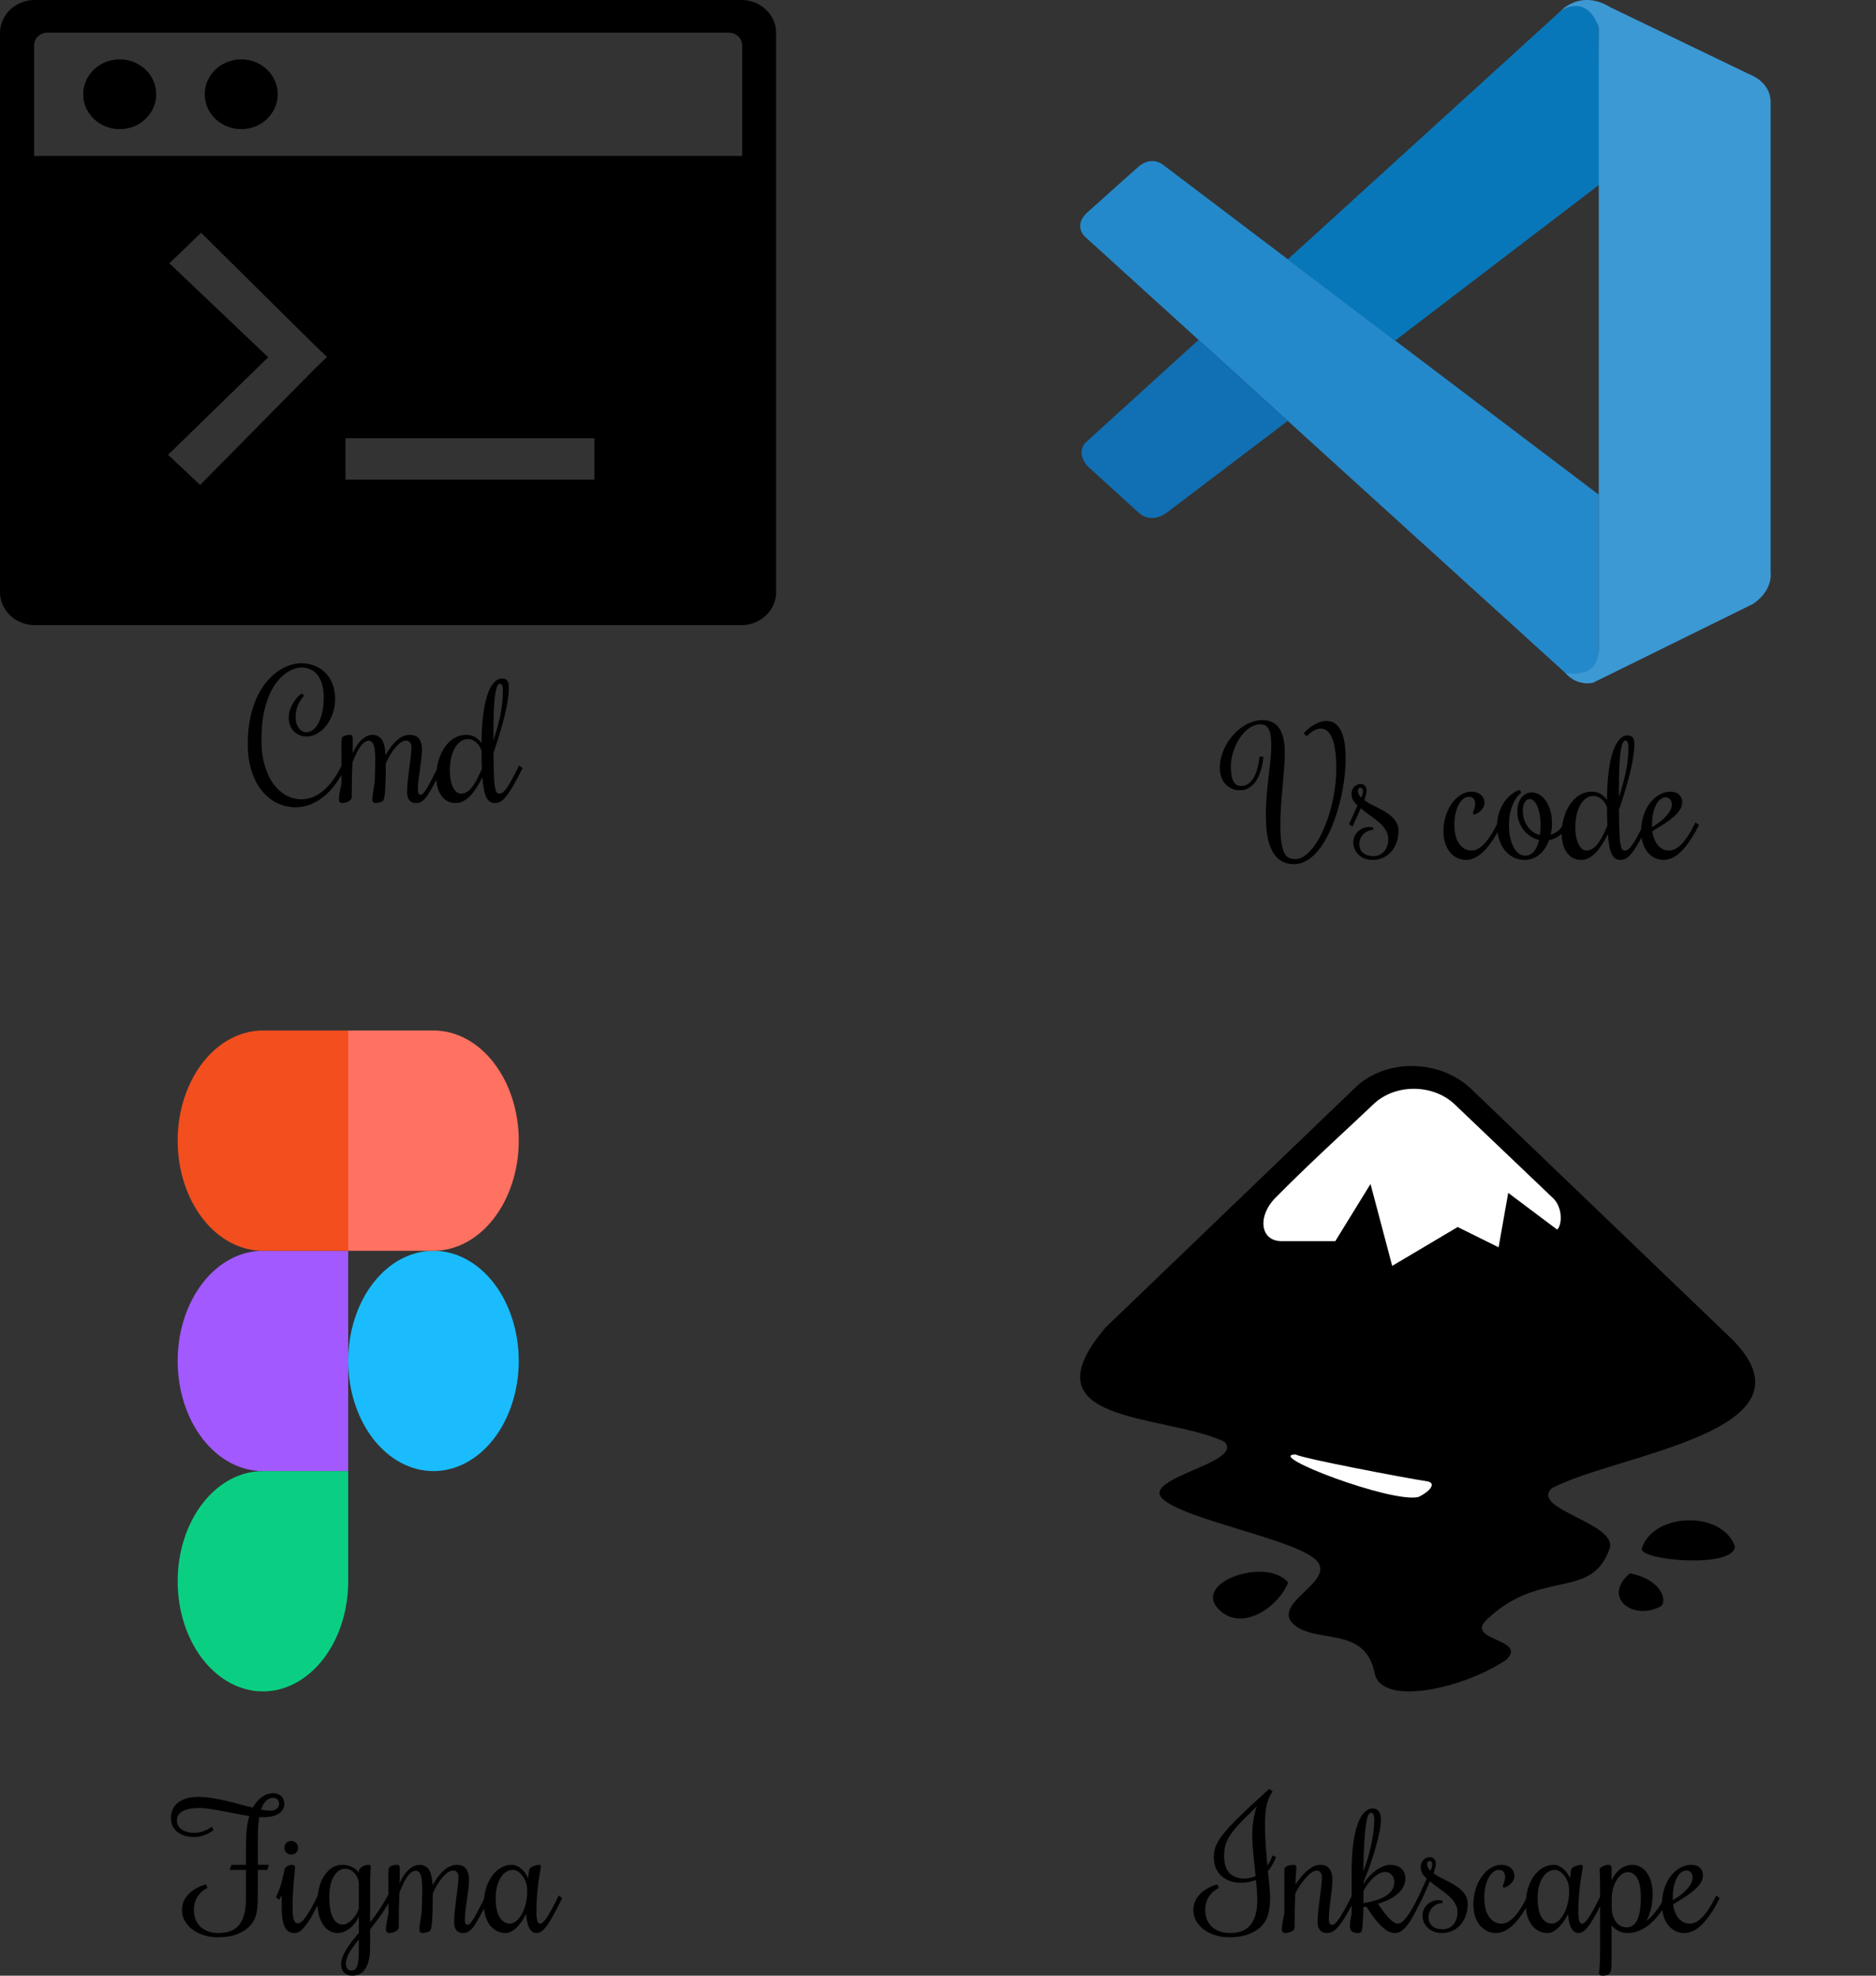<svg width="264" height="278" viewBox="0 0 264 278" fill="none" xmlns="http://www.w3.org/2000/svg">
<rect x="0" y="0" width="264" height="278" fill="#333333" stroke="none"/>
<g id="tools">
<path id="Cmd" d="M36.793 104.094C36.793 105.5 36.953 106.727 37.273 107.773C37.594 108.82 38.016 109.691 38.539 110.387C39.07 111.082 39.672 111.605 40.344 111.957C41.023 112.301 41.719 112.473 42.43 112.473C42.938 112.473 43.438 112.379 43.93 112.191C44.43 112.004 44.914 111.723 45.383 111.348C45.852 110.973 46.301 110.504 46.73 109.941C47.168 109.379 47.574 108.719 47.949 107.961L48.078 107.715L48.559 108.078L48.43 108.324C48 109.191 47.523 109.953 47 110.609C46.484 111.266 45.934 111.816 45.348 112.262C44.762 112.699 44.152 113.031 43.52 113.258C42.895 113.484 42.254 113.598 41.598 113.598C41.035 113.598 40.477 113.516 39.922 113.352C39.375 113.195 38.852 112.957 38.352 112.637C37.859 112.309 37.398 111.898 36.969 111.406C36.547 110.914 36.18 110.34 35.867 109.684C35.555 109.02 35.309 108.273 35.129 107.445C34.957 106.609 34.871 105.691 34.871 104.691C34.871 103.371 34.98 102.176 35.199 101.105C35.426 100.027 35.727 99.07 36.102 98.234C36.484 97.391 36.926 96.66 37.426 96.043C37.934 95.426 38.465 94.918 39.02 94.519C39.574 94.113 40.141 93.812 40.719 93.617C41.297 93.422 41.852 93.324 42.383 93.324C43.078 93.324 43.719 93.445 44.305 93.688C44.891 93.922 45.395 94.258 45.816 94.695C46.238 95.125 46.566 95.652 46.801 96.277C47.043 96.894 47.164 97.582 47.164 98.34C47.164 99.066 47.051 99.75 46.824 100.391C46.605 101.031 46.309 101.594 45.934 102.078C45.566 102.555 45.141 102.934 44.656 103.215C44.18 103.496 43.68 103.637 43.156 103.637C42.805 103.637 42.477 103.574 42.172 103.449C41.867 103.324 41.602 103.148 41.375 102.922C41.148 102.695 40.969 102.418 40.836 102.09C40.703 101.762 40.637 101.398 40.637 101C40.637 100.617 40.695 100.25 40.812 99.898C40.93 99.539 41.078 99.211 41.258 98.914C41.438 98.609 41.633 98.344 41.844 98.117C42.062 97.883 42.273 97.699 42.477 97.566L42.793 97.883C42.629 98.07 42.473 98.273 42.324 98.492C42.184 98.703 42.059 98.934 41.949 99.184C41.84 99.426 41.754 99.688 41.691 99.969C41.629 100.25 41.598 100.555 41.598 100.883C41.598 101.219 41.637 101.52 41.715 101.785C41.801 102.051 41.914 102.277 42.055 102.465C42.203 102.652 42.371 102.797 42.559 102.898C42.746 102.992 42.945 103.039 43.156 103.039C43.445 103.039 43.734 102.934 44.023 102.723C44.312 102.504 44.57 102.188 44.797 101.773C45.023 101.352 45.207 100.836 45.348 100.227C45.488 99.617 45.559 98.914 45.559 98.117C45.559 97.398 45.477 96.777 45.312 96.254C45.156 95.723 44.938 95.285 44.656 94.941C44.375 94.598 44.043 94.344 43.66 94.18C43.277 94.008 42.867 93.922 42.43 93.922C42.117 93.922 41.762 93.992 41.363 94.133C40.965 94.266 40.555 94.488 40.133 94.801C39.719 95.113 39.312 95.527 38.914 96.043C38.516 96.551 38.156 97.184 37.836 97.941C37.523 98.691 37.27 99.574 37.074 100.59C36.887 101.605 36.793 102.773 36.793 104.094ZM51.898 104.234C51.672 104.234 51.453 104.316 51.242 104.48C51.039 104.637 50.844 104.855 50.656 105.137C50.469 105.41 50.285 105.734 50.105 106.109C49.934 106.477 49.762 106.871 49.59 107.293V107.434C49.566 108.121 49.543 108.852 49.52 109.625C49.504 110.398 49.496 111.242 49.496 112.156C49.496 112.312 49.441 112.445 49.332 112.555C49.23 112.656 49.109 112.742 48.969 112.812C48.828 112.875 48.684 112.922 48.535 112.953C48.387 112.984 48.266 113 48.172 113C48.055 113 47.945 112.965 47.844 112.895C47.742 112.824 47.691 112.668 47.691 112.426C47.691 112.309 47.703 112.164 47.727 111.992C47.75 111.812 47.781 111.621 47.82 111.418C47.852 111.215 47.891 111.008 47.938 110.797C47.977 110.578 48.016 110.375 48.055 110.188C48.055 109.523 48.055 108.926 48.055 108.395C48.047 107.863 48.043 107.391 48.043 106.977C48.043 106.562 48.043 106.199 48.043 105.887C48.035 105.574 48.031 105.305 48.031 105.078C48.031 104.703 48.039 104.43 48.055 104.258C48.062 104.078 48.078 103.953 48.102 103.883C48.141 103.773 48.211 103.688 48.312 103.625C48.422 103.562 48.535 103.516 48.652 103.484C48.77 103.445 48.887 103.422 49.004 103.414C49.121 103.406 49.211 103.402 49.273 103.402C49.422 103.402 49.52 103.445 49.566 103.531C49.613 103.617 49.637 103.75 49.637 103.93C49.637 104.336 49.637 104.703 49.637 105.031C49.637 105.359 49.629 105.688 49.613 106.016C49.762 105.664 49.934 105.332 50.129 105.02C50.332 104.699 50.555 104.422 50.797 104.188C51.039 103.945 51.293 103.754 51.559 103.613C51.832 103.473 52.113 103.402 52.402 103.402C52.754 103.402 53.043 103.477 53.27 103.625C53.504 103.766 53.688 103.965 53.82 104.223C53.961 104.48 54.062 104.785 54.125 105.137C54.195 105.48 54.242 105.855 54.266 106.262C54.484 105.863 54.719 105.492 54.969 105.148C55.227 104.797 55.496 104.492 55.777 104.234C56.066 103.977 56.367 103.773 56.68 103.625C57 103.477 57.332 103.402 57.676 103.402C58.27 103.402 58.703 103.59 58.977 103.965C59.25 104.332 59.387 104.832 59.387 105.465C59.387 105.863 59.355 106.309 59.293 106.801C59.23 107.293 59.164 107.793 59.094 108.301C59.023 108.801 58.957 109.293 58.895 109.777C58.832 110.262 58.801 110.703 58.801 111.102C58.801 111.586 58.922 111.828 59.164 111.828C59.289 111.828 59.426 111.754 59.574 111.605C59.723 111.449 59.891 111.215 60.078 110.902C60.273 110.582 60.496 110.18 60.746 109.695C61.004 109.211 61.301 108.633 61.637 107.961L61.754 107.715L62.234 108.078L62.117 108.324C61.656 109.246 61.262 110.008 60.934 110.609C60.613 111.211 60.324 111.691 60.066 112.051C59.809 112.402 59.562 112.648 59.328 112.789C59.102 112.93 58.848 113 58.566 113C58.402 113 58.242 112.977 58.086 112.93C57.93 112.883 57.793 112.801 57.676 112.684C57.559 112.566 57.465 112.41 57.395 112.215C57.324 112.012 57.289 111.754 57.289 111.441C57.289 110.973 57.32 110.445 57.383 109.859C57.445 109.273 57.516 108.688 57.594 108.102C57.672 107.516 57.742 106.965 57.805 106.449C57.867 105.926 57.898 105.5 57.898 105.172C57.898 104.883 57.836 104.652 57.711 104.48C57.586 104.301 57.398 104.211 57.148 104.211C56.898 104.211 56.637 104.309 56.363 104.504C56.098 104.699 55.836 104.953 55.578 105.266C55.328 105.57 55.09 105.914 54.863 106.297C54.645 106.68 54.453 107.059 54.289 107.434C54.289 108.254 54.281 108.973 54.266 109.59C54.25 110.199 54.227 110.715 54.195 111.137C54.172 111.559 54.137 111.895 54.09 112.145C54.043 112.387 53.992 112.551 53.938 112.637C53.898 112.691 53.832 112.742 53.738 112.789C53.645 112.836 53.539 112.875 53.422 112.906C53.312 112.938 53.203 112.961 53.094 112.977C52.992 112.992 52.914 113 52.859 113C52.734 113 52.625 112.965 52.531 112.895C52.445 112.816 52.402 112.668 52.402 112.449C52.402 112.348 52.41 112.211 52.426 112.039C52.449 111.867 52.477 111.676 52.508 111.465C52.539 111.254 52.574 111.027 52.613 110.785C52.652 110.543 52.691 110.297 52.73 110.047C52.738 109.812 52.746 109.551 52.754 109.262C52.762 108.973 52.77 108.688 52.777 108.406C52.785 108.117 52.789 107.844 52.789 107.586C52.797 107.32 52.801 107.094 52.801 106.906C52.801 106.508 52.789 106.145 52.766 105.816C52.742 105.488 52.695 105.207 52.625 104.973C52.562 104.738 52.473 104.559 52.355 104.434C52.238 104.301 52.086 104.234 51.898 104.234ZM64.144 113C63.668 113 63.254 112.898 62.902 112.695C62.559 112.492 62.273 112.219 62.047 111.875C61.82 111.523 61.652 111.121 61.543 110.668C61.434 110.215 61.379 109.734 61.379 109.227C61.379 108.781 61.422 108.328 61.508 107.867C61.594 107.406 61.715 106.961 61.871 106.531C62.035 106.094 62.238 105.688 62.48 105.312C62.723 104.93 63 104.598 63.312 104.316C63.625 104.035 63.973 103.812 64.356 103.648C64.746 103.484 65.164 103.402 65.609 103.402C66.117 103.402 66.547 103.516 66.898 103.742C67.258 103.969 67.547 104.246 67.766 104.574C67.773 103.098 67.848 101.793 67.988 100.66C68.129 99.527 68.324 98.578 68.574 97.812C68.832 97.047 69.137 96.469 69.488 96.078C69.84 95.68 70.227 95.481 70.648 95.481C70.797 95.481 70.93 95.5 71.047 95.539C71.172 95.57 71.273 95.633 71.352 95.727C71.438 95.82 71.5 95.949 71.539 96.113C71.586 96.269 71.609 96.473 71.609 96.723C71.609 97.238 71.559 97.832 71.457 98.504C71.356 99.168 71.211 99.894 71.023 100.684C70.836 101.465 70.606 102.301 70.332 103.191C70.066 104.074 69.769 104.992 69.441 105.945C69.449 106.781 69.461 107.504 69.477 108.113C69.492 108.723 69.512 109.238 69.535 109.66C69.566 110.082 69.602 110.426 69.641 110.691C69.688 110.957 69.738 111.164 69.793 111.312C69.856 111.453 69.926 111.551 70.004 111.605C70.09 111.652 70.184 111.676 70.285 111.676C70.465 111.676 70.644 111.598 70.824 111.441C71.012 111.277 71.211 111.039 71.422 110.727C71.633 110.406 71.859 110.016 72.102 109.555C72.352 109.094 72.625 108.562 72.922 107.961L73.051 107.715L73.531 108.078L73.402 108.324C72.949 109.238 72.551 109.996 72.207 110.598C71.863 111.191 71.547 111.668 71.258 112.027C70.977 112.387 70.707 112.641 70.449 112.789C70.191 112.93 69.922 113 69.641 113C69.367 113 69.129 112.934 68.926 112.801C68.731 112.66 68.562 112.445 68.422 112.156C68.281 111.859 68.168 111.484 68.082 111.031C67.996 110.57 67.93 110.02 67.883 109.379C67.609 109.926 67.328 110.422 67.039 110.867C66.75 111.312 66.449 111.695 66.137 112.016C65.832 112.328 65.512 112.57 65.176 112.742C64.84 112.914 64.496 113 64.144 113ZM65.844 104C65.414 104 65.039 104.133 64.719 104.398C64.398 104.656 64.133 104.996 63.922 105.418C63.711 105.832 63.555 106.301 63.453 106.824C63.352 107.348 63.301 107.871 63.301 108.395C63.301 108.824 63.332 109.238 63.395 109.637C63.465 110.027 63.566 110.375 63.699 110.68C63.84 110.984 64.008 111.227 64.203 111.406C64.398 111.586 64.625 111.676 64.883 111.676C65.133 111.676 65.375 111.613 65.609 111.488C65.852 111.363 66.09 111.164 66.324 110.891C66.559 110.609 66.797 110.25 67.039 109.812C67.281 109.367 67.539 108.828 67.812 108.195C67.797 107.82 67.785 107.422 67.777 107C67.769 106.57 67.766 106.113 67.766 105.629C67.594 105.121 67.332 104.723 66.981 104.434C66.637 104.145 66.258 104 65.844 104ZM70.766 97.156C70.766 96.797 70.723 96.547 70.637 96.406C70.559 96.266 70.465 96.195 70.356 96.195C70.168 96.195 70.016 96.379 69.898 96.746C69.781 97.106 69.688 97.594 69.617 98.211C69.555 98.828 69.508 99.543 69.477 100.355C69.453 101.168 69.441 102.023 69.441 102.922V104.211C69.684 103.422 69.891 102.711 70.062 102.078C70.234 101.445 70.371 100.855 70.473 100.309C70.574 99.762 70.648 99.234 70.695 98.727C70.742 98.219 70.766 97.695 70.766 97.156Z" fill="black"/>
<path id="Figma" d="M34.609 262.402V260.234C34.609 259.297 34.637 258.445 34.691 257.68C34.754 256.906 34.887 256.191 35.09 255.535C34.473 255.441 33.84 255.332 33.191 255.207C32.543 255.074 31.906 254.949 31.281 254.832C30.664 254.715 30.074 254.617 29.512 254.539C28.957 254.453 28.457 254.41 28.012 254.41C27.41 254.41 26.91 254.461 26.512 254.562C26.113 254.656 25.793 254.785 25.551 254.949C25.309 255.113 25.137 255.305 25.035 255.523C24.941 255.734 24.895 255.961 24.895 256.203C24.895 256.445 24.949 256.668 25.059 256.871C25.176 257.074 25.34 257.254 25.551 257.41C25.762 257.559 26.012 257.676 26.301 257.762C26.598 257.848 26.926 257.891 27.285 257.891C27.684 257.891 28.035 257.848 28.34 257.762C28.652 257.668 28.918 257.566 29.137 257.457C29.395 257.332 29.621 257.188 29.816 257.023L30.051 257.527C29.809 257.707 29.543 257.867 29.254 258.008C29.004 258.133 28.711 258.246 28.375 258.348C28.047 258.441 27.684 258.488 27.285 258.488C26.762 258.488 26.297 258.418 25.891 258.277C25.492 258.137 25.156 257.949 24.883 257.715C24.609 257.473 24.402 257.191 24.262 256.871C24.121 256.551 24.051 256.211 24.051 255.852C24.051 255.469 24.117 255.098 24.25 254.738C24.375 254.379 24.59 254.059 24.895 253.777C25.191 253.496 25.586 253.273 26.078 253.109C26.57 252.938 27.176 252.852 27.895 252.852C28.559 252.852 29.223 252.906 29.887 253.016C30.559 253.117 31.219 253.246 31.867 253.402C32.523 253.551 33.16 253.715 33.777 253.895C34.402 254.066 35 254.223 35.57 254.363C35.906 253.746 36.324 253.254 36.824 252.887C37.324 252.512 37.867 252.324 38.453 252.324C38.703 252.324 38.926 252.367 39.121 252.453C39.316 252.531 39.48 252.637 39.613 252.77C39.746 252.902 39.844 253.059 39.906 253.238C39.977 253.41 40.012 253.594 40.012 253.789C40.012 254.117 39.934 254.402 39.777 254.645C39.629 254.879 39.422 255.078 39.156 255.242C38.891 255.398 38.578 255.516 38.219 255.594C37.859 255.664 37.473 255.699 37.059 255.699C36.965 255.699 36.867 255.699 36.766 255.699C36.672 255.699 36.578 255.691 36.484 255.676C36.422 256.066 36.371 256.504 36.332 256.988C36.301 257.465 36.285 258.004 36.285 258.605V262.402H37.855L37.609 263.117H36.285V266C36.285 266.656 36.277 267.23 36.262 267.723C36.246 268.207 36.203 268.641 36.133 269.023C36.062 269.398 35.957 269.738 35.816 270.043C35.676 270.34 35.48 270.633 35.23 270.922C34.801 271.414 34.203 271.816 33.438 272.129C32.672 272.441 31.742 272.598 30.648 272.598C29.977 272.598 29.336 272.504 28.727 272.316C28.117 272.129 27.582 271.867 27.121 271.531C26.66 271.195 26.293 270.793 26.02 270.324C25.746 269.855 25.609 269.336 25.609 268.766C25.609 268.344 25.676 267.965 25.809 267.629C25.949 267.293 26.129 266.996 26.348 266.738C26.566 266.473 26.805 266.246 27.062 266.059C27.328 265.871 27.586 265.715 27.836 265.59C28.086 265.465 28.312 265.367 28.516 265.297C28.719 265.227 28.871 265.18 28.973 265.156L29.207 265.637C29.027 265.73 28.824 265.859 28.598 266.023C28.379 266.18 28.172 266.383 27.977 266.633C27.781 266.875 27.617 267.172 27.484 267.523C27.352 267.875 27.285 268.289 27.285 268.766C27.285 269.273 27.371 269.73 27.543 270.137C27.715 270.535 27.953 270.875 28.258 271.156C28.57 271.43 28.938 271.641 29.359 271.789C29.789 271.93 30.258 272 30.766 272C31.336 272 31.855 271.922 32.324 271.766C32.801 271.609 33.207 271.348 33.543 270.98C33.879 270.613 34.141 270.125 34.328 269.516C34.516 268.906 34.609 268.148 34.609 267.242V263.117H32.336L32.57 262.402H34.609ZM38.453 252.969C38.102 252.969 37.777 253.098 37.48 253.355C37.184 253.605 36.938 254.035 36.742 254.645C36.984 254.684 37.219 254.715 37.445 254.738C37.672 254.762 37.887 254.773 38.09 254.773C38.301 254.773 38.48 254.746 38.629 254.691C38.785 254.629 38.91 254.551 39.004 254.457C39.098 254.363 39.168 254.258 39.215 254.141C39.262 254.023 39.285 253.906 39.285 253.789C39.285 253.562 39.207 253.371 39.051 253.215C38.895 253.051 38.695 252.969 38.453 252.969ZM39.543 266.844L39.426 267.078L39.309 267.324L38.828 266.961L38.945 266.715C39.141 266.316 39.301 265.918 39.426 265.52C39.559 265.113 39.664 264.734 39.742 264.383C39.828 264.031 39.898 263.723 39.953 263.457C40.008 263.191 40.062 263 40.117 262.883C40.164 262.789 40.23 262.715 40.316 262.66C40.41 262.598 40.504 262.547 40.598 262.508C40.699 262.469 40.793 262.441 40.879 262.426C40.973 262.41 41.039 262.402 41.078 262.402C41.25 262.402 41.363 262.438 41.418 262.508C41.48 262.578 41.512 262.703 41.512 262.883C41.512 262.969 41.492 263.184 41.453 263.527C41.422 263.863 41.383 264.289 41.336 264.805C41.297 265.312 41.258 265.887 41.219 266.527C41.188 267.16 41.172 267.816 41.172 268.496C41.172 268.988 41.195 269.379 41.242 269.668C41.289 269.949 41.348 270.16 41.418 270.301C41.496 270.441 41.578 270.531 41.664 270.57C41.758 270.609 41.852 270.629 41.945 270.629C42.07 270.629 42.211 270.574 42.367 270.465C42.523 270.355 42.707 270.164 42.918 269.891C43.129 269.609 43.371 269.234 43.645 268.766C43.918 268.289 44.238 267.688 44.605 266.961L44.734 266.715L45.215 267.078L45.086 267.324C44.789 267.902 44.492 268.473 44.195 269.035C43.906 269.598 43.609 270.098 43.305 270.535C43.008 270.973 42.707 271.328 42.402 271.602C42.098 271.867 41.793 272 41.488 272C41.168 272 40.891 271.938 40.656 271.812C40.43 271.68 40.238 271.465 40.082 271.168C39.934 270.871 39.82 270.48 39.742 269.996C39.672 269.504 39.637 268.898 39.637 268.18C39.637 267.977 39.637 267.766 39.637 267.547C39.637 267.32 39.645 267.086 39.66 266.844H39.543ZM41.945 260C41.945 260.273 41.852 260.504 41.664 260.691C41.484 260.871 41.258 260.961 40.984 260.961C40.719 260.961 40.492 260.871 40.305 260.691C40.117 260.504 40.023 260.273 40.023 260C40.023 259.734 40.117 259.508 40.305 259.32C40.492 259.133 40.719 259.039 40.984 259.039C41.258 259.039 41.484 259.133 41.664 259.32C41.852 259.508 41.945 259.734 41.945 260ZM48.004 276.441C48.004 276.098 48.066 275.75 48.191 275.398C48.324 275.047 48.504 274.688 48.73 274.32C48.957 273.953 49.219 273.57 49.516 273.172C49.82 272.781 50.148 272.375 50.5 271.953V269.738C50.312 270.105 50.102 270.43 49.867 270.711C49.633 270.992 49.383 271.23 49.117 271.426C48.859 271.613 48.59 271.758 48.309 271.859C48.035 271.953 47.766 272 47.5 272C47.133 272 46.777 271.91 46.434 271.73C46.098 271.551 45.797 271.281 45.531 270.922C45.266 270.555 45.055 270.094 44.898 269.539C44.742 268.984 44.664 268.332 44.664 267.582C44.664 266.949 44.738 266.324 44.887 265.707C45.035 265.09 45.258 264.539 45.555 264.055C45.852 263.562 46.219 263.164 46.656 262.859C47.094 262.555 47.605 262.402 48.191 262.402C48.652 262.402 49.082 262.496 49.48 262.684C49.887 262.871 50.227 263.145 50.5 263.504V263.363C50.5 263.215 50.543 263.082 50.629 262.965C50.723 262.84 50.836 262.738 50.969 262.66C51.109 262.574 51.254 262.512 51.402 262.473C51.559 262.426 51.695 262.402 51.812 262.402C51.945 262.402 52.039 262.422 52.094 262.461C52.148 262.492 52.176 262.551 52.176 262.637C52.176 262.762 52.16 263.043 52.129 263.48C52.098 263.918 52.082 264.559 52.082 265.402V270.488C52.277 270.246 52.484 269.977 52.703 269.68C52.922 269.383 53.141 269.074 53.359 268.754C53.578 268.426 53.789 268.09 53.992 267.746C54.203 267.402 54.398 267.059 54.578 266.715L54.695 266.48L55.176 266.844L55.059 267.078C54.871 267.453 54.652 267.844 54.402 268.25C54.16 268.648 53.902 269.043 53.629 269.434C53.363 269.816 53.094 270.188 52.82 270.547C52.555 270.898 52.309 271.215 52.082 271.496V274.039C52.082 274.758 52.016 275.367 51.883 275.867C51.758 276.375 51.582 276.785 51.355 277.098C51.137 277.418 50.871 277.648 50.559 277.789C50.254 277.93 49.922 278 49.562 278C49.117 278 48.746 277.859 48.449 277.578C48.152 277.305 48.004 276.926 48.004 276.441ZM48.215 270.805C48.457 270.805 48.695 270.734 48.93 270.594C49.172 270.453 49.395 270.273 49.598 270.055C49.801 269.836 49.98 269.598 50.137 269.34C50.301 269.074 50.422 268.816 50.5 268.566V265.262C50.5 264.91 50.445 264.594 50.336 264.312C50.227 264.023 50.082 263.781 49.902 263.586C49.723 263.383 49.516 263.227 49.281 263.117C49.055 263.008 48.82 262.953 48.578 262.953C48.203 262.953 47.875 263.066 47.594 263.293C47.312 263.512 47.078 263.805 46.891 264.172C46.703 264.531 46.562 264.945 46.469 265.414C46.383 265.883 46.34 266.359 46.34 266.844C46.34 267.445 46.375 267.988 46.445 268.473C46.523 268.957 46.641 269.375 46.797 269.727C46.953 270.07 47.148 270.336 47.383 270.523C47.617 270.711 47.895 270.805 48.215 270.805ZM49.434 277.285C49.559 277.285 49.684 277.258 49.809 277.203C49.941 277.156 50.059 277.043 50.16 276.863C50.262 276.684 50.344 276.418 50.406 276.066C50.469 275.715 50.5 275.238 50.5 274.637V272.891C49.961 273.539 49.52 274.152 49.176 274.73C48.84 275.316 48.672 275.863 48.672 276.371C48.672 276.613 48.738 276.824 48.871 277.004C49.004 277.191 49.191 277.285 49.434 277.285ZM58.516 263.234C58.289 263.234 58.07 263.316 57.859 263.48C57.656 263.637 57.461 263.855 57.273 264.137C57.086 264.41 56.902 264.734 56.723 265.109C56.551 265.477 56.379 265.871 56.207 266.293V266.434C56.184 267.121 56.16 267.852 56.137 268.625C56.121 269.398 56.113 270.242 56.113 271.156C56.113 271.312 56.059 271.445 55.949 271.555C55.848 271.656 55.727 271.742 55.586 271.812C55.445 271.875 55.301 271.922 55.152 271.953C55.004 271.984 54.883 272 54.789 272C54.672 272 54.562 271.965 54.461 271.895C54.359 271.824 54.309 271.668 54.309 271.426C54.309 271.309 54.32 271.164 54.344 270.992C54.367 270.812 54.398 270.621 54.438 270.418C54.469 270.215 54.508 270.008 54.555 269.797C54.594 269.578 54.633 269.375 54.672 269.188C54.672 268.523 54.672 267.926 54.672 267.395C54.664 266.863 54.66 266.391 54.66 265.977C54.66 265.562 54.66 265.199 54.66 264.887C54.652 264.574 54.648 264.305 54.648 264.078C54.648 263.703 54.656 263.43 54.672 263.258C54.68 263.078 54.695 262.953 54.719 262.883C54.758 262.773 54.828 262.688 54.93 262.625C55.039 262.562 55.152 262.516 55.27 262.484C55.387 262.445 55.504 262.422 55.621 262.414C55.738 262.406 55.828 262.402 55.891 262.402C56.039 262.402 56.137 262.445 56.184 262.531C56.23 262.617 56.254 262.75 56.254 262.93C56.254 263.336 56.254 263.703 56.254 264.031C56.254 264.359 56.246 264.688 56.23 265.016C56.379 264.664 56.551 264.332 56.746 264.02C56.949 263.699 57.172 263.422 57.414 263.188C57.656 262.945 57.91 262.754 58.176 262.613C58.449 262.473 58.73 262.402 59.02 262.402C59.371 262.402 59.66 262.477 59.887 262.625C60.121 262.766 60.305 262.965 60.438 263.223C60.578 263.48 60.68 263.785 60.742 264.137C60.812 264.48 60.859 264.855 60.883 265.262C61.102 264.863 61.336 264.492 61.586 264.148C61.844 263.797 62.113 263.492 62.395 263.234C62.684 262.977 62.984 262.773 63.297 262.625C63.617 262.477 63.949 262.402 64.293 262.402C64.887 262.402 65.32 262.59 65.594 262.965C65.867 263.332 66.004 263.832 66.004 264.465C66.004 264.863 65.973 265.309 65.91 265.801C65.848 266.293 65.781 266.793 65.711 267.301C65.641 267.801 65.574 268.293 65.512 268.777C65.449 269.262 65.418 269.703 65.418 270.102C65.418 270.586 65.539 270.828 65.781 270.828C65.906 270.828 66.043 270.754 66.191 270.605C66.34 270.449 66.508 270.215 66.695 269.902C66.891 269.582 67.113 269.18 67.363 268.695C67.621 268.211 67.918 267.633 68.254 266.961L68.371 266.715L68.852 267.078L68.734 267.324C68.273 268.246 67.879 269.008 67.551 269.609C67.231 270.211 66.941 270.691 66.684 271.051C66.426 271.402 66.18 271.648 65.945 271.789C65.719 271.93 65.465 272 65.184 272C65.019 272 64.859 271.977 64.703 271.93C64.547 271.883 64.41 271.801 64.293 271.684C64.176 271.566 64.082 271.41 64.012 271.215C63.941 271.012 63.906 270.754 63.906 270.441C63.906 269.973 63.938 269.445 64 268.859C64.062 268.273 64.133 267.688 64.211 267.102C64.289 266.516 64.359 265.965 64.422 265.449C64.484 264.926 64.516 264.5 64.516 264.172C64.516 263.883 64.453 263.652 64.328 263.48C64.203 263.301 64.016 263.211 63.766 263.211C63.516 263.211 63.254 263.309 62.98 263.504C62.715 263.699 62.453 263.953 62.195 264.266C61.945 264.57 61.707 264.914 61.48 265.297C61.262 265.68 61.07 266.059 60.906 266.434C60.906 267.254 60.898 267.973 60.883 268.59C60.867 269.199 60.844 269.715 60.812 270.137C60.789 270.559 60.754 270.895 60.707 271.145C60.66 271.387 60.609 271.551 60.555 271.637C60.516 271.691 60.449 271.742 60.355 271.789C60.262 271.836 60.156 271.875 60.039 271.906C59.93 271.938 59.82 271.961 59.711 271.977C59.609 271.992 59.531 272 59.477 272C59.352 272 59.242 271.965 59.148 271.895C59.062 271.816 59.02 271.668 59.02 271.449C59.02 271.348 59.027 271.211 59.043 271.039C59.066 270.867 59.094 270.676 59.125 270.465C59.156 270.254 59.191 270.027 59.23 269.785C59.27 269.543 59.309 269.297 59.348 269.047C59.355 268.812 59.363 268.551 59.371 268.262C59.379 267.973 59.387 267.688 59.395 267.406C59.402 267.117 59.406 266.844 59.406 266.586C59.414 266.32 59.418 266.094 59.418 265.906C59.418 265.508 59.406 265.145 59.383 264.816C59.359 264.488 59.312 264.207 59.242 263.973C59.18 263.738 59.09 263.559 58.973 263.434C58.855 263.301 58.703 263.234 58.516 263.234ZM75.484 269.094C75.484 269.539 75.523 269.914 75.602 270.219C75.68 270.523 75.816 270.676 76.012 270.676C76.129 270.676 76.254 270.621 76.387 270.512C76.527 270.395 76.688 270.207 76.867 269.949C77.047 269.691 77.25 269.359 77.477 268.953C77.711 268.539 77.977 268.035 78.273 267.441L78.625 266.715L79.106 267.078L78.754 267.805C78.426 268.461 78.117 269.051 77.828 269.574C77.547 270.09 77.277 270.527 77.019 270.887C76.762 271.246 76.508 271.523 76.258 271.719C76.016 271.906 75.773 272 75.531 272C75.273 272 75.055 271.93 74.875 271.789C74.703 271.648 74.559 271.457 74.441 271.215C74.324 270.965 74.234 270.68 74.172 270.359C74.109 270.031 74.066 269.684 74.043 269.316C73.856 269.691 73.648 270.043 73.422 270.371C73.195 270.691 72.957 270.973 72.707 271.215C72.465 271.457 72.211 271.648 71.945 271.789C71.68 271.93 71.414 272 71.148 272C70.758 272 70.379 271.918 70.012 271.754C69.644 271.59 69.316 271.34 69.027 271.004C68.746 270.668 68.519 270.246 68.348 269.738C68.176 269.223 68.09 268.617 68.09 267.922C68.09 267.109 68.195 266.367 68.406 265.695C68.617 265.016 68.902 264.434 69.262 263.949C69.621 263.457 70.035 263.078 70.504 262.812C70.973 262.539 71.465 262.402 71.981 262.402C72.293 262.402 72.582 262.473 72.848 262.613C73.113 262.754 73.344 262.926 73.539 263.129C73.742 263.324 73.91 263.535 74.043 263.762C74.176 263.98 74.266 264.168 74.312 264.324L74.453 263.188C74.469 263.039 74.539 262.914 74.664 262.812C74.797 262.711 74.941 262.633 75.098 262.578C75.254 262.516 75.406 262.473 75.555 262.449C75.703 262.418 75.809 262.402 75.871 262.402C75.965 262.402 76.027 262.418 76.059 262.449C76.09 262.48 76.106 262.543 76.106 262.637C76.106 262.754 76.07 262.992 76 263.352C75.938 263.703 75.867 264.156 75.789 264.711C75.719 265.258 75.648 265.902 75.578 266.645C75.516 267.387 75.484 268.203 75.484 269.094ZM74.195 266C74.195 265.641 74.141 265.289 74.031 264.945C73.922 264.594 73.773 264.285 73.586 264.02C73.398 263.746 73.18 263.527 72.93 263.363C72.688 263.199 72.43 263.117 72.156 263.117C71.82 263.117 71.504 263.215 71.207 263.41C70.918 263.598 70.664 263.867 70.445 264.219C70.234 264.562 70.066 264.98 69.941 265.473C69.816 265.957 69.754 266.492 69.754 267.078C69.754 268.25 69.938 269.145 70.305 269.762C70.672 270.371 71.16 270.676 71.769 270.676C72.035 270.676 72.309 270.57 72.59 270.359C72.879 270.141 73.141 269.832 73.375 269.434C73.617 269.027 73.812 268.535 73.961 267.957C74.117 267.379 74.195 266.727 74.195 266Z" fill="black"/>
<path id="Vs code" d="M186.68 101.441C187.156 101.441 187.562 101.566 187.898 101.816C188.234 102.059 188.512 102.41 188.73 102.871C188.949 103.324 189.109 103.879 189.211 104.535C189.312 105.184 189.363 105.91 189.363 106.715C189.363 107.465 189.32 108.25 189.234 109.07C189.148 109.891 189.02 110.723 188.848 111.566C188.684 112.402 188.477 113.23 188.227 114.051C187.984 114.871 187.707 115.652 187.395 116.395C187.082 117.137 186.734 117.828 186.352 118.469C185.969 119.102 185.555 119.652 185.109 120.121C184.664 120.582 184.188 120.941 183.68 121.199C183.18 121.465 182.652 121.598 182.098 121.598C181.512 121.598 181.004 121.492 180.574 121.281C180.152 121.078 179.793 120.801 179.496 120.449C179.207 120.09 178.973 119.68 178.793 119.219C178.613 118.75 178.473 118.258 178.371 117.742C178.277 117.227 178.215 116.703 178.184 116.172C178.152 115.633 178.137 115.121 178.137 114.637C178.137 113.707 178.176 112.805 178.254 111.93C178.332 111.047 178.418 110.195 178.512 109.375C178.613 108.555 178.703 107.77 178.781 107.02C178.859 106.27 178.898 105.555 178.898 104.875C178.898 104.305 178.867 103.832 178.805 103.457C178.742 103.074 178.645 102.77 178.512 102.543C178.387 102.316 178.227 102.156 178.031 102.062C177.836 101.969 177.605 101.922 177.34 101.922C176.996 101.922 176.656 102 176.32 102.156C175.984 102.312 175.66 102.531 175.348 102.812C175.043 103.086 174.762 103.414 174.504 103.797C174.246 104.172 174.023 104.582 173.836 105.027C173.641 105.473 173.488 105.941 173.379 106.434C173.27 106.918 173.215 107.406 173.215 107.898C173.215 108.406 173.25 108.832 173.32 109.176C173.391 109.52 173.488 109.797 173.613 110.008C173.73 110.219 173.875 110.371 174.047 110.465C174.227 110.559 174.422 110.605 174.633 110.605C175 110.605 175.332 110.508 175.629 110.312C175.926 110.109 176.184 109.828 176.402 109.469C176.621 109.102 176.801 108.664 176.941 108.156C177.082 107.641 177.184 107.074 177.246 106.457L177.797 106.48C177.773 106.746 177.73 107.051 177.668 107.395C177.613 107.73 177.531 108.074 177.422 108.426C177.312 108.77 177.176 109.109 177.012 109.445C176.848 109.781 176.645 110.078 176.402 110.336C176.16 110.594 175.879 110.805 175.559 110.969C175.238 111.125 174.867 111.203 174.445 111.203C174.141 111.203 173.824 111.145 173.496 111.027C173.168 110.91 172.867 110.727 172.594 110.477C172.32 110.227 172.098 109.902 171.926 109.504C171.746 109.098 171.656 108.609 171.656 108.039C171.656 107.477 171.738 106.922 171.902 106.375C172.059 105.828 172.277 105.305 172.559 104.805C172.832 104.305 173.16 103.844 173.543 103.422C173.918 103 174.328 102.633 174.773 102.32C175.219 102.008 175.688 101.766 176.18 101.594C176.672 101.414 177.164 101.324 177.656 101.324C179.75 101.324 180.797 102.844 180.797 105.883C180.797 106.625 180.762 107.414 180.691 108.25C180.629 109.086 180.559 109.941 180.48 110.816C180.41 111.684 180.34 112.555 180.27 113.43C180.207 114.297 180.176 115.133 180.176 115.938C180.176 116.984 180.223 117.832 180.316 118.48C180.41 119.129 180.547 119.633 180.727 119.992C180.906 120.344 181.125 120.582 181.383 120.707C181.641 120.824 181.934 120.883 182.262 120.883C182.754 120.883 183.238 120.703 183.715 120.344C184.191 119.977 184.645 119.484 185.074 118.867C185.504 118.242 185.898 117.516 186.258 116.688C186.625 115.852 186.941 114.965 187.207 114.027C187.473 113.082 187.68 112.109 187.828 111.109C187.977 110.102 188.051 109.117 188.051 108.156C188.051 107.07 187.992 106.168 187.875 105.449C187.758 104.723 187.598 104.145 187.395 103.715C187.191 103.277 186.957 102.969 186.691 102.789C186.426 102.609 186.141 102.52 185.836 102.52C185.625 102.52 185.422 102.559 185.227 102.637C185.039 102.707 184.863 102.797 184.699 102.906C184.535 103.016 184.387 103.133 184.254 103.258C184.121 103.383 184.012 103.496 183.926 103.598L183.445 103.234C183.555 103.094 183.715 102.922 183.926 102.719C184.145 102.516 184.395 102.32 184.676 102.133C184.965 101.945 185.277 101.785 185.613 101.652C185.957 101.512 186.312 101.441 186.68 101.441ZM196.805 116.922C196.805 117.453 196.723 117.965 196.559 118.457C196.402 118.941 196.168 119.375 195.855 119.758C195.551 120.133 195.168 120.434 194.707 120.66C194.254 120.887 193.734 121 193.148 121C192.727 121 192.348 120.934 192.012 120.801C191.684 120.66 191.402 120.477 191.168 120.25C190.934 120.016 190.754 119.754 190.629 119.465C190.504 119.168 190.441 118.863 190.441 118.551C190.441 118.238 190.5 117.949 190.617 117.684C190.742 117.41 190.906 117.18 191.109 116.992C191.32 116.797 191.559 116.645 191.824 116.535C192.09 116.426 192.371 116.371 192.668 116.371C192.855 116.371 193.051 116.395 193.254 116.441V116.781C193.004 116.781 192.758 116.832 192.516 116.934C192.281 117.035 192.07 117.176 191.883 117.355C191.703 117.527 191.559 117.738 191.449 117.988C191.34 118.23 191.285 118.492 191.285 118.773C191.285 119.289 191.461 119.703 191.812 120.016C192.172 120.32 192.66 120.473 193.277 120.473C193.59 120.473 193.875 120.414 194.133 120.297C194.391 120.172 194.609 120.004 194.789 119.793C194.977 119.574 195.117 119.316 195.211 119.02C195.312 118.723 195.363 118.398 195.363 118.047C195.363 117.711 195.297 117.398 195.164 117.109C195.031 116.82 194.855 116.547 194.637 116.289C194.418 116.031 194.168 115.789 193.887 115.562C193.613 115.336 193.332 115.121 193.043 114.918C192.762 114.707 192.484 114.504 192.211 114.309C191.938 114.113 191.699 113.918 191.496 113.723L190.324 116.324L189.844 115.961L191.039 113.348C190.75 113.074 190.535 112.816 190.395 112.574C190.262 112.324 190.195 112.027 190.195 111.684C190.195 111.496 190.227 111.32 190.289 111.156C190.359 110.984 190.449 110.84 190.559 110.723C190.676 110.598 190.809 110.5 190.957 110.43C191.105 110.359 191.262 110.324 191.426 110.324C191.723 110.324 191.945 110.41 192.094 110.582C192.242 110.746 192.316 110.953 192.316 111.203C192.316 111.32 192.305 111.445 192.281 111.578C192.258 111.703 192.227 111.832 192.188 111.965C192.156 112.09 192.121 112.207 192.082 112.316C192.051 112.426 192.023 112.52 192 112.598C192.234 112.777 192.516 112.953 192.844 113.125C193.172 113.289 193.512 113.461 193.863 113.641C194.223 113.82 194.578 114.016 194.93 114.227C195.281 114.438 195.594 114.672 195.867 114.93C196.148 115.188 196.375 115.48 196.547 115.809C196.719 116.137 196.805 116.508 196.805 116.922ZM191.449 110.852C191.34 110.852 191.25 110.891 191.18 110.969C191.117 111.039 191.086 111.137 191.086 111.262C191.086 111.402 191.121 111.559 191.191 111.73C191.262 111.902 191.387 112.07 191.566 112.234C191.645 112.07 191.703 111.91 191.742 111.754C191.789 111.598 191.812 111.441 191.812 111.285C191.812 111.16 191.777 111.059 191.707 110.98C191.645 110.895 191.559 110.852 191.449 110.852ZM207.258 114.309C207.352 114.16 207.43 113.977 207.492 113.758C207.562 113.539 207.598 113.32 207.598 113.102C207.598 112.836 207.531 112.605 207.398 112.41C207.266 112.215 207.027 112.117 206.684 112.117C206.457 112.117 206.227 112.199 205.992 112.363C205.758 112.527 205.539 112.773 205.336 113.102C205.141 113.43 204.98 113.844 204.855 114.344C204.73 114.844 204.668 115.43 204.668 116.102C204.668 116.633 204.723 117.117 204.832 117.555C204.941 117.992 205.102 118.367 205.312 118.68C205.523 118.992 205.777 119.238 206.074 119.418C206.379 119.59 206.719 119.676 207.094 119.676C207.367 119.676 207.645 119.605 207.926 119.465C208.215 119.324 208.504 119.105 208.793 118.809C209.09 118.512 209.395 118.129 209.707 117.66C210.02 117.184 210.34 116.617 210.668 115.961L210.785 115.715L211.266 116.078L211.148 116.324C210.727 117.16 210.305 117.875 209.883 118.469C209.469 119.062 209.059 119.547 208.652 119.922C208.246 120.297 207.848 120.57 207.457 120.742C207.074 120.914 206.703 121 206.344 121C205.836 121 205.383 120.895 204.984 120.684C204.586 120.473 204.25 120.188 203.977 119.828C203.703 119.461 203.492 119.039 203.344 118.562C203.203 118.078 203.133 117.57 203.133 117.039C203.133 116.195 203.246 115.43 203.473 114.742C203.707 114.047 204.008 113.453 204.375 112.961C204.742 112.469 205.156 112.086 205.617 111.812C206.078 111.539 206.543 111.402 207.012 111.402C207.371 111.402 207.672 111.453 207.914 111.555C208.156 111.656 208.352 111.785 208.5 111.941C208.648 112.098 208.754 112.266 208.816 112.445C208.879 112.625 208.91 112.797 208.91 112.961C208.91 113.125 208.875 113.297 208.805 113.477C208.734 113.648 208.629 113.812 208.488 113.969C208.355 114.117 208.195 114.254 208.008 114.379C207.82 114.496 207.609 114.582 207.375 114.637L207.258 114.309ZM220.617 116.078L220.488 116.324C220.223 116.855 219.867 117.281 219.422 117.602C218.984 117.914 218.508 118.117 217.992 118.211C217.852 118.609 217.668 118.98 217.441 119.324C217.223 119.66 216.969 119.953 216.68 120.203C216.398 120.453 216.078 120.648 215.719 120.789C215.367 120.93 214.984 121 214.57 121C213.969 121 213.426 120.875 212.941 120.625C212.465 120.367 212.059 120.023 211.723 119.594C211.387 119.156 211.129 118.648 210.949 118.07C210.77 117.484 210.68 116.859 210.68 116.195C210.68 115.617 210.746 115.094 210.879 114.625C211.012 114.148 211.18 113.727 211.383 113.359C211.586 112.984 211.812 112.66 212.062 112.387C212.312 112.105 212.559 111.875 212.801 111.695C213.043 111.516 213.262 111.383 213.457 111.297C213.66 111.203 213.812 111.156 213.914 111.156L214.066 111.566C213.746 111.801 213.461 112.129 213.211 112.551C212.992 112.91 212.793 113.387 212.613 113.98C212.441 114.574 212.355 115.312 212.355 116.195C212.355 116.734 212.406 117.258 212.508 117.766C212.609 118.273 212.758 118.723 212.953 119.113C213.148 119.504 213.387 119.816 213.668 120.051C213.957 120.285 214.281 120.402 214.641 120.402C215.133 120.402 215.539 120.207 215.859 119.816C216.188 119.418 216.43 118.875 216.586 118.188C216.18 118.102 215.793 117.941 215.426 117.707C215.059 117.473 214.734 117.184 214.453 116.84C214.172 116.488 213.945 116.086 213.773 115.633C213.609 115.18 213.527 114.688 213.527 114.156C213.527 113.719 213.582 113.336 213.691 113.008C213.809 112.672 213.961 112.395 214.148 112.176C214.336 111.949 214.551 111.781 214.793 111.672C215.043 111.555 215.305 111.496 215.578 111.496C215.898 111.496 216.227 111.59 216.562 111.777C216.898 111.957 217.203 112.23 217.477 112.598C217.75 112.957 217.973 113.41 218.145 113.957C218.316 114.504 218.402 115.141 218.402 115.867C218.402 116.141 218.387 116.41 218.355 116.676C218.324 116.941 218.277 117.199 218.215 117.449C218.59 117.34 218.93 117.164 219.234 116.922C219.547 116.68 219.805 116.359 220.008 115.961L220.137 115.715L220.617 116.078ZM214.301 114.062C214.301 114.523 214.363 114.949 214.488 115.34C214.621 115.723 214.797 116.062 215.016 116.359C215.234 116.648 215.488 116.891 215.777 117.086C216.066 117.281 216.375 117.418 216.703 117.496C216.742 117.277 216.766 117.051 216.773 116.816C216.789 116.574 216.797 116.328 216.797 116.078C216.797 115.523 216.754 115.023 216.668 114.578C216.582 114.125 216.469 113.742 216.328 113.43C216.188 113.109 216.023 112.863 215.836 112.691C215.648 112.52 215.457 112.434 215.262 112.434C214.996 112.434 214.77 112.578 214.582 112.867C214.395 113.148 214.301 113.547 214.301 114.062ZM222.527 121C222.051 121 221.637 120.898 221.285 120.695C220.941 120.492 220.656 120.219 220.43 119.875C220.203 119.523 220.035 119.121 219.926 118.668C219.816 118.215 219.762 117.734 219.762 117.227C219.762 116.781 219.805 116.328 219.891 115.867C219.977 115.406 220.098 114.961 220.254 114.531C220.418 114.094 220.621 113.688 220.863 113.312C221.105 112.93 221.383 112.598 221.695 112.316C222.008 112.035 222.355 111.812 222.738 111.648C223.129 111.484 223.547 111.402 223.992 111.402C224.5 111.402 224.93 111.516 225.281 111.742C225.641 111.969 225.93 112.246 226.148 112.574C226.156 111.098 226.23 109.793 226.371 108.66C226.512 107.527 226.707 106.578 226.957 105.812C227.215 105.047 227.52 104.469 227.871 104.078C228.223 103.68 228.609 103.48 229.031 103.48C229.18 103.48 229.312 103.5 229.43 103.539C229.555 103.57 229.656 103.633 229.734 103.727C229.82 103.82 229.883 103.949 229.922 104.113C229.969 104.27 229.992 104.473 229.992 104.723C229.992 105.238 229.941 105.832 229.84 106.504C229.738 107.168 229.594 107.895 229.406 108.684C229.219 109.465 228.988 110.301 228.715 111.191C228.449 112.074 228.152 112.992 227.824 113.945C227.832 114.781 227.844 115.504 227.859 116.113C227.875 116.723 227.895 117.238 227.918 117.66C227.949 118.082 227.984 118.426 228.023 118.691C228.07 118.957 228.121 119.164 228.176 119.312C228.238 119.453 228.309 119.551 228.387 119.605C228.473 119.652 228.566 119.676 228.668 119.676C228.848 119.676 229.027 119.598 229.207 119.441C229.395 119.277 229.594 119.039 229.805 118.727C230.016 118.406 230.242 118.016 230.484 117.555C230.734 117.094 231.008 116.562 231.305 115.961L231.434 115.715L231.914 116.078L231.785 116.324C231.332 117.238 230.934 117.996 230.59 118.598C230.246 119.191 229.93 119.668 229.641 120.027C229.359 120.387 229.09 120.641 228.832 120.789C228.574 120.93 228.305 121 228.023 121C227.75 121 227.512 120.934 227.309 120.801C227.113 120.66 226.945 120.445 226.805 120.156C226.664 119.859 226.551 119.484 226.465 119.031C226.379 118.57 226.312 118.02 226.266 117.379C225.992 117.926 225.711 118.422 225.422 118.867C225.133 119.312 224.832 119.695 224.52 120.016C224.215 120.328 223.895 120.57 223.559 120.742C223.223 120.914 222.879 121 222.527 121ZM224.227 112C223.797 112 223.422 112.133 223.102 112.398C222.781 112.656 222.516 112.996 222.305 113.418C222.094 113.832 221.938 114.301 221.836 114.824C221.734 115.348 221.684 115.871 221.684 116.395C221.684 116.824 221.715 117.238 221.777 117.637C221.848 118.027 221.949 118.375 222.082 118.68C222.223 118.984 222.391 119.227 222.586 119.406C222.781 119.586 223.008 119.676 223.266 119.676C223.516 119.676 223.758 119.613 223.992 119.488C224.234 119.363 224.473 119.164 224.707 118.891C224.941 118.609 225.18 118.25 225.422 117.812C225.664 117.367 225.922 116.828 226.195 116.195C226.18 115.82 226.168 115.422 226.16 115C226.152 114.57 226.148 114.113 226.148 113.629C225.977 113.121 225.715 112.723 225.363 112.434C225.02 112.145 224.641 112 224.227 112ZM229.148 105.156C229.148 104.797 229.105 104.547 229.02 104.406C228.941 104.266 228.848 104.195 228.738 104.195C228.551 104.195 228.398 104.379 228.281 104.746C228.164 105.105 228.07 105.594 228 106.211C227.938 106.828 227.891 107.543 227.859 108.355C227.836 109.168 227.824 110.023 227.824 110.922V112.211C228.066 111.422 228.273 110.711 228.445 110.078C228.617 109.445 228.754 108.855 228.855 108.309C228.957 107.762 229.031 107.234 229.078 106.727C229.125 106.219 229.148 105.695 229.148 105.156ZM234.902 119.676C235.176 119.676 235.453 119.605 235.734 119.465C236.023 119.324 236.312 119.105 236.602 118.809C236.898 118.512 237.203 118.129 237.516 117.66C237.828 117.184 238.148 116.617 238.477 115.961L238.594 115.715L239.074 116.078L238.957 116.324C238.535 117.16 238.113 117.875 237.691 118.469C237.277 119.062 236.867 119.547 236.461 119.922C236.062 120.297 235.668 120.57 235.277 120.742C234.887 120.914 234.512 121 234.152 121C233.645 121 233.191 120.895 232.793 120.684C232.395 120.473 232.059 120.188 231.785 119.828C231.512 119.461 231.305 119.039 231.164 118.562C231.016 118.078 230.941 117.57 230.941 117.039C230.941 116.195 231.059 115.43 231.293 114.742C231.52 114.047 231.824 113.453 232.207 112.961C232.598 112.469 233.039 112.086 233.531 111.812C234.023 111.539 234.535 111.402 235.066 111.402C235.605 111.402 236.016 111.539 236.297 111.812C236.586 112.086 236.73 112.43 236.73 112.844C236.73 113.242 236.617 113.617 236.391 113.969C236.164 114.312 235.855 114.652 235.465 114.988C235.082 115.316 234.637 115.645 234.129 115.973C233.621 116.293 233.086 116.625 232.523 116.969C232.578 117.375 232.672 117.746 232.805 118.082C232.938 118.41 233.105 118.695 233.309 118.938C233.512 119.172 233.746 119.355 234.012 119.488C234.277 119.613 234.574 119.676 234.902 119.676ZM235.266 113.195C235.266 112.883 235.18 112.637 235.008 112.457C234.844 112.277 234.641 112.188 234.398 112.188C234.195 112.188 233.98 112.262 233.754 112.41C233.527 112.551 233.32 112.781 233.133 113.102C232.945 113.414 232.789 113.816 232.664 114.309C232.539 114.801 232.477 115.398 232.477 116.102V116.371C232.742 116.23 233.035 116.047 233.355 115.82C233.684 115.586 233.988 115.328 234.27 115.047C234.551 114.766 234.785 114.469 234.973 114.156C235.168 113.836 235.266 113.516 235.266 113.195Z" fill="black"/>
<path id="Inkscape" d="M176.934 267.242C176.934 267.031 176.926 266.828 176.91 266.633C176.902 266.43 176.891 266.223 176.875 266.012C176.859 265.801 176.84 265.578 176.816 265.344C176.793 265.102 176.77 264.832 176.746 264.535C176.426 264.66 176.086 264.758 175.727 264.828C175.367 264.891 174.969 264.922 174.531 264.922C174.047 264.922 173.582 264.848 173.137 264.699C172.691 264.543 172.297 264.316 171.953 264.02C171.609 263.723 171.332 263.352 171.121 262.906C170.918 262.453 170.816 261.926 170.816 261.324C170.816 260.941 170.859 260.574 170.945 260.223C171.039 259.863 171.199 259.488 171.426 259.098C171.652 258.707 171.953 258.285 172.328 257.832C172.711 257.371 173.191 256.848 173.77 256.262C174.348 255.676 175.031 255.012 175.82 254.27C176.617 253.527 177.547 252.676 178.609 251.715L179.09 252.078C178.918 252.312 178.766 252.57 178.633 252.852C178.5 253.133 178.387 253.457 178.293 253.824C178.199 254.191 178.129 254.617 178.082 255.102C178.035 255.578 178.012 256.133 178.012 256.766C178.012 257.711 178.047 258.672 178.117 259.648C178.188 260.617 178.266 261.566 178.352 262.496C178.508 262.277 178.645 262.047 178.762 261.805C178.887 261.562 178.996 261.32 179.09 261.078L179.57 261.324C179.414 261.699 179.242 262.051 179.055 262.379C178.875 262.707 178.664 263.012 178.422 263.293C178.461 263.691 178.5 264.059 178.539 264.395C178.578 264.723 178.609 265.031 178.633 265.32C178.664 265.609 178.688 265.887 178.703 266.152C178.727 266.418 178.738 266.688 178.738 266.961C178.738 267.805 178.66 268.555 178.504 269.211C178.355 269.867 178.062 270.438 177.625 270.922C177.195 271.414 176.582 271.816 175.785 272.129C174.996 272.441 174.059 272.598 172.973 272.598C172.301 272.598 171.66 272.504 171.051 272.316C170.441 272.129 169.906 271.867 169.445 271.531C168.984 271.195 168.617 270.793 168.344 270.324C168.07 269.855 167.934 269.336 167.934 268.766C167.934 268.344 168.004 267.965 168.145 267.629C168.277 267.293 168.453 266.996 168.672 266.738C168.891 266.473 169.129 266.246 169.387 266.059C169.652 265.871 169.91 265.715 170.16 265.59C170.41 265.465 170.637 265.367 170.84 265.297C171.043 265.227 171.195 265.18 171.297 265.156L171.531 265.637C171.352 265.73 171.148 265.859 170.922 266.023C170.703 266.18 170.496 266.383 170.301 266.633C170.105 266.875 169.941 267.172 169.809 267.523C169.676 267.875 169.609 268.289 169.609 268.766C169.609 269.273 169.695 269.73 169.867 270.137C170.039 270.535 170.277 270.875 170.582 271.156C170.895 271.43 171.262 271.641 171.684 271.789C172.113 271.93 172.582 272 173.09 272C173.66 272 174.18 271.922 174.648 271.766C175.125 271.609 175.531 271.348 175.867 270.98C176.203 270.613 176.465 270.125 176.652 269.516C176.84 268.906 176.934 268.148 176.934 267.242ZM176.934 254.117C176.324 254.703 175.785 255.23 175.316 255.699C174.848 256.168 174.438 256.598 174.086 256.988C173.742 257.379 173.453 257.742 173.219 258.078C172.984 258.406 172.797 258.73 172.656 259.051C172.516 259.371 172.414 259.695 172.352 260.023C172.289 260.352 172.258 260.703 172.258 261.078C172.258 262.219 172.512 263.047 173.02 263.562C173.527 264.07 174.23 264.324 175.129 264.324C175.426 264.324 175.703 264.297 175.961 264.242C176.227 264.18 176.473 264.094 176.699 263.984C176.645 263.445 176.586 262.906 176.523 262.367C176.469 261.82 176.418 261.297 176.371 260.797C176.324 260.289 176.285 259.812 176.254 259.367C176.23 258.922 176.219 258.531 176.219 258.195C176.219 257.859 176.234 257.492 176.266 257.094C176.305 256.695 176.355 256.309 176.418 255.934C176.48 255.551 176.555 255.199 176.641 254.879C176.727 254.551 176.824 254.297 176.934 254.117ZM185.277 263.211C185.059 263.211 184.812 263.309 184.539 263.504C184.273 263.699 184.004 263.953 183.73 264.266C183.457 264.57 183.191 264.914 182.934 265.297C182.684 265.68 182.465 266.059 182.277 266.434C182.254 267.121 182.23 267.871 182.207 268.684C182.191 269.496 182.184 270.363 182.184 271.285C182.184 271.402 182.129 271.508 182.02 271.602C181.918 271.688 181.797 271.762 181.656 271.824C181.516 271.879 181.371 271.922 181.223 271.953C181.074 271.984 180.953 272 180.859 272C180.742 272 180.633 271.965 180.531 271.895C180.43 271.824 180.379 271.668 180.379 271.426C180.379 271.309 180.391 271.164 180.414 270.992C180.438 270.812 180.469 270.621 180.508 270.418C180.539 270.215 180.578 270.008 180.625 269.797C180.664 269.578 180.703 269.375 180.742 269.188V263.457C180.742 263.301 180.746 263.18 180.754 263.094C180.754 263 180.766 262.93 180.789 262.883C180.836 262.773 180.918 262.688 181.035 262.625C181.152 262.562 181.277 262.516 181.41 262.484C181.543 262.445 181.672 262.422 181.797 262.414C181.922 262.406 182.02 262.402 182.09 262.402C182.223 262.402 182.312 262.438 182.359 262.508C182.414 262.578 182.441 262.703 182.441 262.883C182.441 262.859 182.422 263.051 182.383 263.457C182.352 263.863 182.324 264.445 182.301 265.203C182.535 264.836 182.789 264.484 183.062 264.148C183.336 263.812 183.621 263.516 183.918 263.258C184.215 263 184.52 262.793 184.832 262.637C185.152 262.48 185.477 262.402 185.805 262.402C186.391 262.402 186.82 262.59 187.094 262.965C187.367 263.332 187.504 263.832 187.504 264.465C187.504 264.863 187.477 265.309 187.422 265.801C187.375 266.285 187.316 266.781 187.246 267.289C187.184 267.789 187.125 268.281 187.07 268.766C187.023 269.242 187 269.68 187 270.078C187 270.594 187.16 270.852 187.48 270.852C187.582 270.852 187.699 270.801 187.832 270.699C187.973 270.59 188.145 270.391 188.348 270.102C188.559 269.812 188.809 269.418 189.098 268.918C189.387 268.41 189.73 267.758 190.129 266.961L190.246 266.715L190.727 267.078L190.609 267.324C190.141 268.262 189.723 269.031 189.355 269.633C188.996 270.234 188.668 270.711 188.371 271.062C188.074 271.414 187.797 271.66 187.539 271.801C187.281 271.934 187.023 272 186.766 272C186.602 272 186.438 271.977 186.273 271.93C186.109 271.883 185.965 271.801 185.84 271.684C185.715 271.566 185.613 271.41 185.535 271.215C185.457 271.012 185.418 270.754 185.418 270.441C185.418 269.973 185.449 269.445 185.512 268.859C185.574 268.273 185.645 267.688 185.723 267.102C185.801 266.516 185.871 265.965 185.934 265.449C185.996 264.926 186.027 264.5 186.027 264.172C186.027 263.883 185.965 263.652 185.84 263.48C185.715 263.301 185.527 263.211 185.277 263.211ZM200.172 267.078L200.055 267.324C199.727 267.98 199.414 268.594 199.117 269.164C198.82 269.734 198.523 270.23 198.227 270.652C197.93 271.074 197.625 271.406 197.312 271.648C197.008 271.883 196.68 272 196.328 272C195.977 272 195.633 271.906 195.297 271.719C194.961 271.531 194.625 271.27 194.289 270.934C193.961 270.598 193.629 270.207 193.293 269.762C192.965 269.309 192.625 268.816 192.273 268.285L191.863 268.355C191.848 269.043 191.824 269.664 191.793 270.219C191.762 270.766 191.723 271.215 191.676 271.566C191.652 271.723 191.586 271.836 191.477 271.906C191.375 271.969 191.234 272 191.055 272C190.844 272 190.668 271.973 190.527 271.918C190.387 271.863 190.277 271.797 190.199 271.719C190.113 271.633 190.055 271.543 190.023 271.449C189.984 271.348 189.965 271.25 189.965 271.156C189.965 270.656 190.047 270.035 190.211 269.293V263.234C190.211 261.734 190.289 260.438 190.445 259.344C190.602 258.242 190.812 257.332 191.078 256.613C191.344 255.887 191.652 255.352 192.004 255.008C192.363 254.656 192.742 254.48 193.141 254.48C193.57 254.48 193.875 254.621 194.055 254.902C194.242 255.176 194.336 255.555 194.336 256.039C194.336 256.461 194.273 257.004 194.148 257.668C194.023 258.324 193.848 259.047 193.621 259.836C193.402 260.625 193.145 261.449 192.848 262.309C192.551 263.16 192.23 263.992 191.887 264.805V265.062C192.105 264.711 192.359 264.375 192.648 264.055C192.945 263.734 193.262 263.453 193.598 263.211C193.934 262.961 194.277 262.766 194.629 262.625C194.988 262.477 195.34 262.402 195.684 262.402C195.988 262.402 196.266 262.445 196.516 262.531C196.773 262.617 196.996 262.742 197.184 262.906C197.371 263.07 197.516 263.277 197.617 263.527C197.719 263.77 197.77 264.051 197.77 264.371C197.77 264.699 197.695 265.027 197.547 265.355C197.406 265.684 197.18 266 196.867 266.305C196.562 266.609 196.168 266.898 195.684 267.172C195.199 267.438 194.613 267.672 193.926 267.875C193.973 267.945 194.051 268.062 194.16 268.227C194.27 268.391 194.398 268.578 194.547 268.789C194.703 268.992 194.871 269.207 195.051 269.434C195.23 269.652 195.414 269.855 195.602 270.043C195.797 270.223 195.988 270.375 196.176 270.5C196.363 270.617 196.535 270.676 196.691 270.676C196.902 270.676 197.117 270.59 197.336 270.418C197.555 270.238 197.781 269.988 198.016 269.668C198.258 269.34 198.508 268.949 198.766 268.496C199.023 268.035 199.293 267.523 199.574 266.961L199.691 266.715L200.172 267.078ZM191.887 266.07C191.887 266.25 191.883 266.41 191.875 266.551C191.875 266.684 191.875 266.816 191.875 266.949C191.875 267.074 191.871 267.203 191.863 267.336C191.863 267.469 191.863 267.617 191.863 267.781C192.66 267.664 193.332 267.508 193.879 267.312C194.434 267.117 194.883 266.891 195.227 266.633C195.57 266.375 195.82 266.094 195.977 265.789C196.133 265.477 196.211 265.148 196.211 264.805C196.211 264.625 196.18 264.453 196.117 264.289C196.062 264.117 195.98 263.969 195.871 263.844C195.762 263.711 195.625 263.605 195.461 263.527C195.305 263.449 195.129 263.41 194.934 263.41C194.66 263.41 194.383 263.484 194.102 263.633C193.828 263.773 193.555 263.965 193.281 264.207C193.016 264.449 192.762 264.734 192.52 265.062C192.285 265.383 192.074 265.719 191.887 266.07ZM192.918 255.078C192.754 255.078 192.609 255.238 192.484 255.559C192.367 255.879 192.266 256.379 192.18 257.059C192.094 257.73 192.023 258.59 191.969 259.637C191.914 260.676 191.871 261.918 191.84 263.363C192.168 262.496 192.434 261.684 192.637 260.926C192.84 260.16 192.996 259.473 193.105 258.863C193.223 258.246 193.301 257.711 193.34 257.258C193.379 256.797 193.398 256.43 193.398 256.156C193.398 255.742 193.359 255.461 193.281 255.312C193.211 255.156 193.09 255.078 192.918 255.078ZM206.547 267.922C206.547 268.453 206.465 268.965 206.301 269.457C206.145 269.941 205.91 270.375 205.598 270.758C205.293 271.133 204.91 271.434 204.449 271.66C203.996 271.887 203.477 272 202.891 272C202.469 272 202.09 271.934 201.754 271.801C201.426 271.66 201.145 271.477 200.91 271.25C200.676 271.016 200.496 270.754 200.371 270.465C200.246 270.168 200.184 269.863 200.184 269.551C200.184 269.238 200.242 268.949 200.359 268.684C200.484 268.41 200.648 268.18 200.852 267.992C201.062 267.797 201.301 267.645 201.566 267.535C201.832 267.426 202.113 267.371 202.41 267.371C202.598 267.371 202.793 267.395 202.996 267.441V267.781C202.746 267.781 202.5 267.832 202.258 267.934C202.023 268.035 201.812 268.176 201.625 268.355C201.445 268.527 201.301 268.738 201.191 268.988C201.082 269.23 201.027 269.492 201.027 269.773C201.027 270.289 201.203 270.703 201.555 271.016C201.914 271.32 202.402 271.473 203.02 271.473C203.332 271.473 203.617 271.414 203.875 271.297C204.133 271.172 204.352 271.004 204.531 270.793C204.719 270.574 204.859 270.316 204.953 270.02C205.055 269.723 205.105 269.398 205.105 269.047C205.105 268.711 205.039 268.398 204.906 268.109C204.773 267.82 204.598 267.547 204.379 267.289C204.16 267.031 203.91 266.789 203.629 266.562C203.355 266.336 203.074 266.121 202.785 265.918C202.504 265.707 202.227 265.504 201.953 265.309C201.68 265.113 201.441 264.918 201.238 264.723L200.066 267.324L199.586 266.961L200.781 264.348C200.492 264.074 200.277 263.816 200.137 263.574C200.004 263.324 199.938 263.027 199.938 262.684C199.938 262.496 199.969 262.32 200.031 262.156C200.102 261.984 200.191 261.84 200.301 261.723C200.418 261.598 200.551 261.5 200.699 261.43C200.848 261.359 201.004 261.324 201.168 261.324C201.465 261.324 201.688 261.41 201.836 261.582C201.984 261.746 202.059 261.953 202.059 262.203C202.059 262.32 202.047 262.445 202.023 262.578C202 262.703 201.969 262.832 201.93 262.965C201.898 263.09 201.863 263.207 201.824 263.316C201.793 263.426 201.766 263.52 201.742 263.598C201.977 263.777 202.258 263.953 202.586 264.125C202.914 264.289 203.254 264.461 203.605 264.641C203.965 264.82 204.32 265.016 204.672 265.227C205.023 265.438 205.336 265.672 205.609 265.93C205.891 266.188 206.117 266.48 206.289 266.809C206.461 267.137 206.547 267.508 206.547 267.922ZM201.191 261.852C201.082 261.852 200.992 261.891 200.922 261.969C200.859 262.039 200.828 262.137 200.828 262.262C200.828 262.402 200.863 262.559 200.934 262.73C201.004 262.902 201.129 263.07 201.309 263.234C201.387 263.07 201.445 262.91 201.484 262.754C201.531 262.598 201.555 262.441 201.555 262.285C201.555 262.16 201.52 262.059 201.449 261.98C201.387 261.895 201.301 261.852 201.191 261.852ZM211.469 265.309C211.562 265.16 211.641 264.977 211.703 264.758C211.773 264.539 211.809 264.32 211.809 264.102C211.809 263.836 211.742 263.605 211.609 263.41C211.477 263.215 211.238 263.117 210.895 263.117C210.668 263.117 210.438 263.199 210.203 263.363C209.969 263.527 209.75 263.773 209.547 264.102C209.352 264.43 209.191 264.844 209.066 265.344C208.941 265.844 208.879 266.43 208.879 267.102C208.879 267.633 208.934 268.117 209.043 268.555C209.152 268.992 209.312 269.367 209.523 269.68C209.734 269.992 209.988 270.238 210.285 270.418C210.59 270.59 210.93 270.676 211.305 270.676C211.578 270.676 211.855 270.605 212.137 270.465C212.426 270.324 212.715 270.105 213.004 269.809C213.301 269.512 213.605 269.129 213.918 268.66C214.23 268.184 214.551 267.617 214.879 266.961L214.996 266.715L215.477 267.078L215.359 267.324C214.938 268.16 214.516 268.875 214.094 269.469C213.68 270.062 213.27 270.547 212.863 270.922C212.457 271.297 212.059 271.57 211.668 271.742C211.285 271.914 210.914 272 210.555 272C210.047 272 209.594 271.895 209.195 271.684C208.797 271.473 208.461 271.188 208.188 270.828C207.914 270.461 207.703 270.039 207.555 269.562C207.414 269.078 207.344 268.57 207.344 268.039C207.344 267.195 207.457 266.43 207.684 265.742C207.918 265.047 208.219 264.453 208.586 263.961C208.953 263.469 209.367 263.086 209.828 262.812C210.289 262.539 210.754 262.402 211.223 262.402C211.582 262.402 211.883 262.453 212.125 262.555C212.367 262.656 212.562 262.785 212.711 262.941C212.859 263.098 212.965 263.266 213.027 263.445C213.09 263.625 213.121 263.797 213.121 263.961C213.121 264.125 213.086 264.297 213.016 264.477C212.945 264.648 212.84 264.812 212.699 264.969C212.566 265.117 212.406 265.254 212.219 265.379C212.031 265.496 211.82 265.582 211.586 265.637L211.469 265.309ZM222.109 269.094C222.109 269.539 222.148 269.914 222.227 270.219C222.305 270.523 222.441 270.676 222.637 270.676C222.754 270.676 222.879 270.621 223.012 270.512C223.152 270.395 223.312 270.207 223.492 269.949C223.672 269.691 223.875 269.359 224.102 268.953C224.336 268.539 224.602 268.035 224.898 267.441L225.25 266.715L225.73 267.078L225.379 267.805C225.051 268.461 224.742 269.051 224.453 269.574C224.172 270.09 223.902 270.527 223.645 270.887C223.387 271.246 223.133 271.523 222.883 271.719C222.641 271.906 222.398 272 222.156 272C221.898 272 221.68 271.93 221.5 271.789C221.328 271.648 221.184 271.457 221.066 271.215C220.949 270.965 220.859 270.68 220.797 270.359C220.734 270.031 220.691 269.684 220.668 269.316C220.48 269.691 220.273 270.043 220.047 270.371C219.82 270.691 219.582 270.973 219.332 271.215C219.09 271.457 218.836 271.648 218.57 271.789C218.305 271.93 218.039 272 217.773 272C217.383 272 217.004 271.918 216.637 271.754C216.27 271.59 215.941 271.34 215.652 271.004C215.371 270.668 215.145 270.246 214.973 269.738C214.801 269.223 214.715 268.617 214.715 267.922C214.715 267.109 214.82 266.367 215.031 265.695C215.242 265.016 215.527 264.434 215.887 263.949C216.246 263.457 216.66 263.078 217.129 262.812C217.598 262.539 218.09 262.402 218.605 262.402C218.918 262.402 219.207 262.473 219.473 262.613C219.738 262.754 219.969 262.926 220.164 263.129C220.367 263.324 220.535 263.535 220.668 263.762C220.801 263.98 220.891 264.168 220.938 264.324L221.078 263.188C221.094 263.039 221.164 262.914 221.289 262.812C221.422 262.711 221.566 262.633 221.723 262.578C221.879 262.516 222.031 262.473 222.18 262.449C222.328 262.418 222.434 262.402 222.496 262.402C222.59 262.402 222.652 262.418 222.684 262.449C222.715 262.48 222.73 262.543 222.73 262.637C222.73 262.754 222.695 262.992 222.625 263.352C222.562 263.703 222.492 264.156 222.414 264.711C222.344 265.258 222.273 265.902 222.203 266.645C222.141 267.387 222.109 268.203 222.109 269.094ZM220.82 266C220.82 265.641 220.766 265.289 220.656 264.945C220.547 264.594 220.398 264.285 220.211 264.02C220.023 263.746 219.805 263.527 219.555 263.363C219.312 263.199 219.055 263.117 218.781 263.117C218.445 263.117 218.129 263.215 217.832 263.41C217.543 263.598 217.289 263.867 217.07 264.219C216.859 264.562 216.691 264.98 216.566 265.473C216.441 265.957 216.379 266.492 216.379 267.078C216.379 268.25 216.562 269.145 216.93 269.762C217.297 270.371 217.785 270.676 218.395 270.676C218.66 270.676 218.934 270.57 219.215 270.359C219.504 270.141 219.766 269.832 220 269.434C220.242 269.027 220.438 268.535 220.586 267.957C220.742 267.379 220.82 266.727 220.82 266ZM226.785 264.605C226.918 264.316 227.078 264.039 227.266 263.773C227.453 263.508 227.668 263.273 227.91 263.07C228.152 262.867 228.422 262.707 228.719 262.59C229.016 262.465 229.34 262.402 229.691 262.402C230.16 262.402 230.574 262.516 230.934 262.742C231.293 262.961 231.594 263.258 231.836 263.633C232.078 264 232.262 264.43 232.387 264.922C232.512 265.406 232.574 265.91 232.574 266.434C232.574 267.238 232.492 267.965 232.328 268.613C232.172 269.254 231.957 269.816 231.684 270.301C232.105 269.98 232.531 269.555 232.961 269.023C233.398 268.492 233.828 267.805 234.25 266.961L234.367 266.715L234.848 267.078L234.73 267.324C234.371 268.043 233.977 268.691 233.547 269.27C233.117 269.848 232.66 270.34 232.176 270.746C231.699 271.145 231.199 271.453 230.676 271.672C230.152 271.891 229.617 272 229.07 272C228.586 272 228.137 271.895 227.723 271.684C227.316 271.473 227.004 271.211 226.785 270.898V276.441C226.785 276.738 226.762 276.984 226.715 277.18C226.676 277.383 226.605 277.543 226.504 277.66C226.41 277.785 226.281 277.871 226.117 277.918C225.953 277.973 225.754 278 225.52 278C225.34 278 225.215 277.969 225.145 277.906C225.074 277.852 225.039 277.762 225.039 277.637C225.039 277.582 225.047 277.484 225.062 277.344C225.078 277.203 225.094 276.988 225.109 276.699C225.125 276.418 225.141 276.043 225.156 275.574C225.172 275.113 225.18 274.523 225.18 273.805V267.324C225.18 266.457 225.176 265.766 225.168 265.25C225.16 264.727 225.152 264.32 225.145 264.031C225.137 263.734 225.129 263.523 225.121 263.398C225.113 263.273 225.109 263.164 225.109 263.07C225.109 262.992 225.148 262.914 225.227 262.836C225.305 262.758 225.406 262.688 225.531 262.625C225.656 262.562 225.789 262.512 225.93 262.473C226.078 262.426 226.219 262.402 226.352 262.402C226.484 262.402 226.59 262.438 226.668 262.508C226.746 262.578 226.785 262.703 226.785 262.883V264.605ZM229.07 263.434C228.742 263.434 228.438 263.547 228.156 263.773C227.883 264 227.645 264.293 227.441 264.652C227.246 265.004 227.09 265.395 226.973 265.824C226.863 266.254 226.809 266.672 226.809 267.078V268.426C226.809 268.848 226.863 269.23 226.973 269.574C227.09 269.918 227.242 270.211 227.43 270.453C227.617 270.695 227.836 270.883 228.086 271.016C228.344 271.141 228.613 271.203 228.895 271.203C229.559 271.203 230.059 270.859 230.395 270.172C230.738 269.484 230.91 268.406 230.91 266.938C230.91 266.438 230.875 265.973 230.805 265.543C230.734 265.113 230.625 264.742 230.477 264.43C230.328 264.117 230.137 263.875 229.902 263.703C229.668 263.523 229.391 263.434 229.07 263.434ZM237.824 270.676C238.098 270.676 238.375 270.605 238.656 270.465C238.945 270.324 239.234 270.105 239.523 269.809C239.82 269.512 240.125 269.129 240.438 268.66C240.75 268.184 241.07 267.617 241.398 266.961L241.516 266.715L241.996 267.078L241.879 267.324C241.457 268.16 241.035 268.875 240.613 269.469C240.199 270.062 239.789 270.547 239.383 270.922C238.984 271.297 238.59 271.57 238.199 271.742C237.809 271.914 237.434 272 237.074 272C236.566 272 236.113 271.895 235.715 271.684C235.316 271.473 234.98 271.188 234.707 270.828C234.434 270.461 234.227 270.039 234.086 269.562C233.938 269.078 233.863 268.57 233.863 268.039C233.863 267.195 233.98 266.43 234.215 265.742C234.441 265.047 234.746 264.453 235.129 263.961C235.52 263.469 235.961 263.086 236.453 262.812C236.945 262.539 237.457 262.402 237.988 262.402C238.527 262.402 238.938 262.539 239.219 262.812C239.508 263.086 239.652 263.43 239.652 263.844C239.652 264.242 239.539 264.617 239.312 264.969C239.086 265.312 238.777 265.652 238.387 265.988C238.004 266.316 237.559 266.645 237.051 266.973C236.543 267.293 236.008 267.625 235.445 267.969C235.5 268.375 235.594 268.746 235.727 269.082C235.859 269.41 236.027 269.695 236.23 269.938C236.434 270.172 236.668 270.355 236.934 270.488C237.199 270.613 237.496 270.676 237.824 270.676ZM238.188 264.195C238.188 263.883 238.102 263.637 237.93 263.457C237.766 263.277 237.562 263.188 237.32 263.188C237.117 263.188 236.902 263.262 236.676 263.41C236.449 263.551 236.242 263.781 236.055 264.102C235.867 264.414 235.711 264.816 235.586 265.309C235.461 265.801 235.398 266.398 235.398 267.102V267.371C235.664 267.23 235.957 267.047 236.277 266.82C236.605 266.586 236.91 266.328 237.191 266.047C237.473 265.766 237.707 265.469 237.895 265.156C238.09 264.836 238.188 264.516 238.188 264.195Z" fill="black"/>
<g id="cmd">
<path id="Vector" fill-rule="evenodd" clip-rule="evenodd" d="M4.862 0H104.359C107.034 0 109.221 2.09 109.221 4.648V83.314C109.221 85.872 107.034 87.962 104.359 87.962H4.862C2.187 87.962 0 85.872 0 83.314V4.648C0 2.09 2.187 0 4.862 0ZM28.303 32.756L44.117 48.408L46.019 50.218L44.135 52.053L28.161 68.24L23.654 63.992L37.743 50.269L23.832 37.047L28.303 32.756ZM83.647 67.475H48.615V61.663H83.647V67.475ZM33.948 8.353C36.783 8.353 39.086 10.553 39.086 13.264C39.086 15.975 36.783 18.175 33.948 18.175C31.112 18.175 28.81 15.975 28.81 13.264C28.81 10.553 31.112 8.353 33.948 8.353ZM16.845 8.353C19.681 8.353 21.983 10.553 21.983 13.264C21.983 15.975 19.681 18.175 16.845 18.175C14.009 18.175 11.707 15.975 11.707 13.264C11.707 10.553 14 8.353 16.845 8.353ZM6.658 4.597H102.581C103.603 4.597 104.439 5.396 104.439 6.373V21.939H4.8V6.373C4.8 5.396 5.636 4.597 6.658 4.597Z" fill="black"/>
</g>
<g id="inkscape logo">
<path id="Vector_2" d="M190.737 153.021L155.668 186.707C143.819 200.48 163.732 198.878 172.268 202.845C175.33 205.783 160.531 207.951 163.593 210.892C166.656 213.83 182.11 216.552 185.177 219.49C188.239 222.428 178.909 225.545 181.971 228.483C185.033 231.421 192.116 228.637 193.442 235.42C194.387 240.267 206.205 237.503 211.984 233.533C215.046 230.593 206.126 230.87 209.188 227.932C216.803 220.622 223.893 225.276 226.499 217.951C227.786 214.332 215.289 212.372 218.356 209.434C227.167 204.604 257.618 201.46 243.169 187.898L206.818 153.021C202.372 149.015 194.953 148.971 190.737 153.021ZM231.02 217.951C231.02 219.623 244.138 220.718 244.138 217.557C242.269 212.48 232.571 212.823 231.02 217.951ZM171.929 226.832C175.035 229.353 179.833 226.204 181.272 222.686C178.262 218.932 166.995 222.82 171.929 226.832ZM229.375 221.384C225.371 224.756 229.824 228.177 233.771 225.998C234.651 225.16 233.748 222.222 229.375 221.384Z" fill="black"/>
<path id="Vector_3" d="M182.345 204.668C183.282 205.214 197.457 207.917 200.921 208.456C202.122 208.694 201.271 209.855 199.616 210.639C195.883 211.571 177.776 204.668 182.345 204.668Z" fill="white"/>
<path id="Vector_4" d="M204.698 155.384L218.573 168.611C219.889 169.873 219.871 172.318 219.134 173.021L212.245 167.849L210.89 175.508L205.134 172.656L195.917 178.123L192.865 166.599L187.913 174.641H180.342C177.257 174.641 176.894 170.965 179.698 168.334C184.595 163.372 190.215 158.314 193.27 155.384C196.34 152.438 201.688 152.521 204.698 155.384Z" fill="white"/>
</g>
<g id="figma">
<path id="Vector_5" d="M49 191.5C49 187.389 50.264 183.447 52.515 180.54C54.765 177.633 57.817 176 61 176C64.183 176 67.235 177.633 69.485 180.54C71.736 183.447 73 187.389 73 191.5C73 195.611 71.736 199.553 69.485 202.46C67.235 205.367 64.183 207 61 207C57.817 207 54.765 205.367 52.515 202.46C50.264 199.553 49 195.611 49 191.5V191.5Z" fill="#1ABCFE"/>
<path id="Vector_6" d="M25 191.5C25 195.611 26.264 199.553 28.515 202.46C30.765 205.367 33.817 207 37 207H49V176H37C33.817 176 30.765 177.633 28.515 180.54C26.264 183.447 25 187.389 25 191.5V191.5Z" fill="#A259FF"/>
<path id="Vector_7" d="M25 222.5C25 218.389 26.264 214.447 28.515 211.54C30.765 208.633 33.817 207 37 207H49V222.5C49 226.611 47.736 230.553 45.485 233.46C43.235 236.367 40.183 238 37 238C33.817 238 30.765 236.367 28.515 233.46C26.264 230.553 25 226.611 25 222.5V222.5Z" fill="#0ACF83"/>
<path id="Vector_8" d="M49 145V176H61C64.183 176 67.235 174.367 69.485 171.46C71.736 168.553 73 164.611 73 160.5C73 156.389 71.736 152.447 69.485 149.54C67.235 146.633 64.183 145 61 145H49Z" fill="#FF7262"/>
<path id="Vector_9" d="M25 160.5C25 164.611 26.264 168.553 28.515 171.46C30.765 174.367 33.817 176 37 176H49V145H37C33.817 145 30.765 146.633 28.515 149.54C26.264 152.447 25 156.389 25 160.5V160.5Z" fill="#F24E1E"/>
</g>
<g id="vscode">
<path id="Vector_10" d="M152.925 33.529C152.925 33.529 150.557 31.823 153.398 29.545L160.016 23.627C160.016 23.627 161.91 21.634 163.912 23.37L224.987 69.61V91.783C224.987 91.783 224.957 95.264 220.489 94.88L152.925 33.529Z" fill="#2489CA"/>
<path id="Vector_11" d="M168.667 47.822L152.925 62.133C152.925 62.133 151.307 63.337 152.925 65.487L160.233 72.135C160.233 72.135 161.969 73.999 164.534 71.878L181.223 59.224L168.667 47.822Z" fill="#1070B3"/>
<path id="Vector_12" d="M196.304 47.94L225.174 25.895L224.987 3.841C224.987 3.841 223.754 -0.973 219.641 1.533L181.223 36.498L196.304 47.94Z" fill="#0877B9"/>
<path id="Vector_13" d="M220.489 94.909C222.166 96.626 224.198 96.063 224.198 96.063L246.696 84.977C249.576 83.014 249.172 80.578 249.172 80.578V14.375C249.172 11.465 246.193 10.459 246.193 10.459L226.693 1.059C222.432 -1.574 219.641 1.533 219.641 1.533C219.641 1.533 223.231 -1.052 224.987 3.841V91.378C224.987 91.98 224.858 92.572 224.602 93.104C224.089 94.14 222.975 95.107 220.302 94.702L220.489 94.909Z" fill="#3C99D4"/>
</g>
</g>
</svg>
